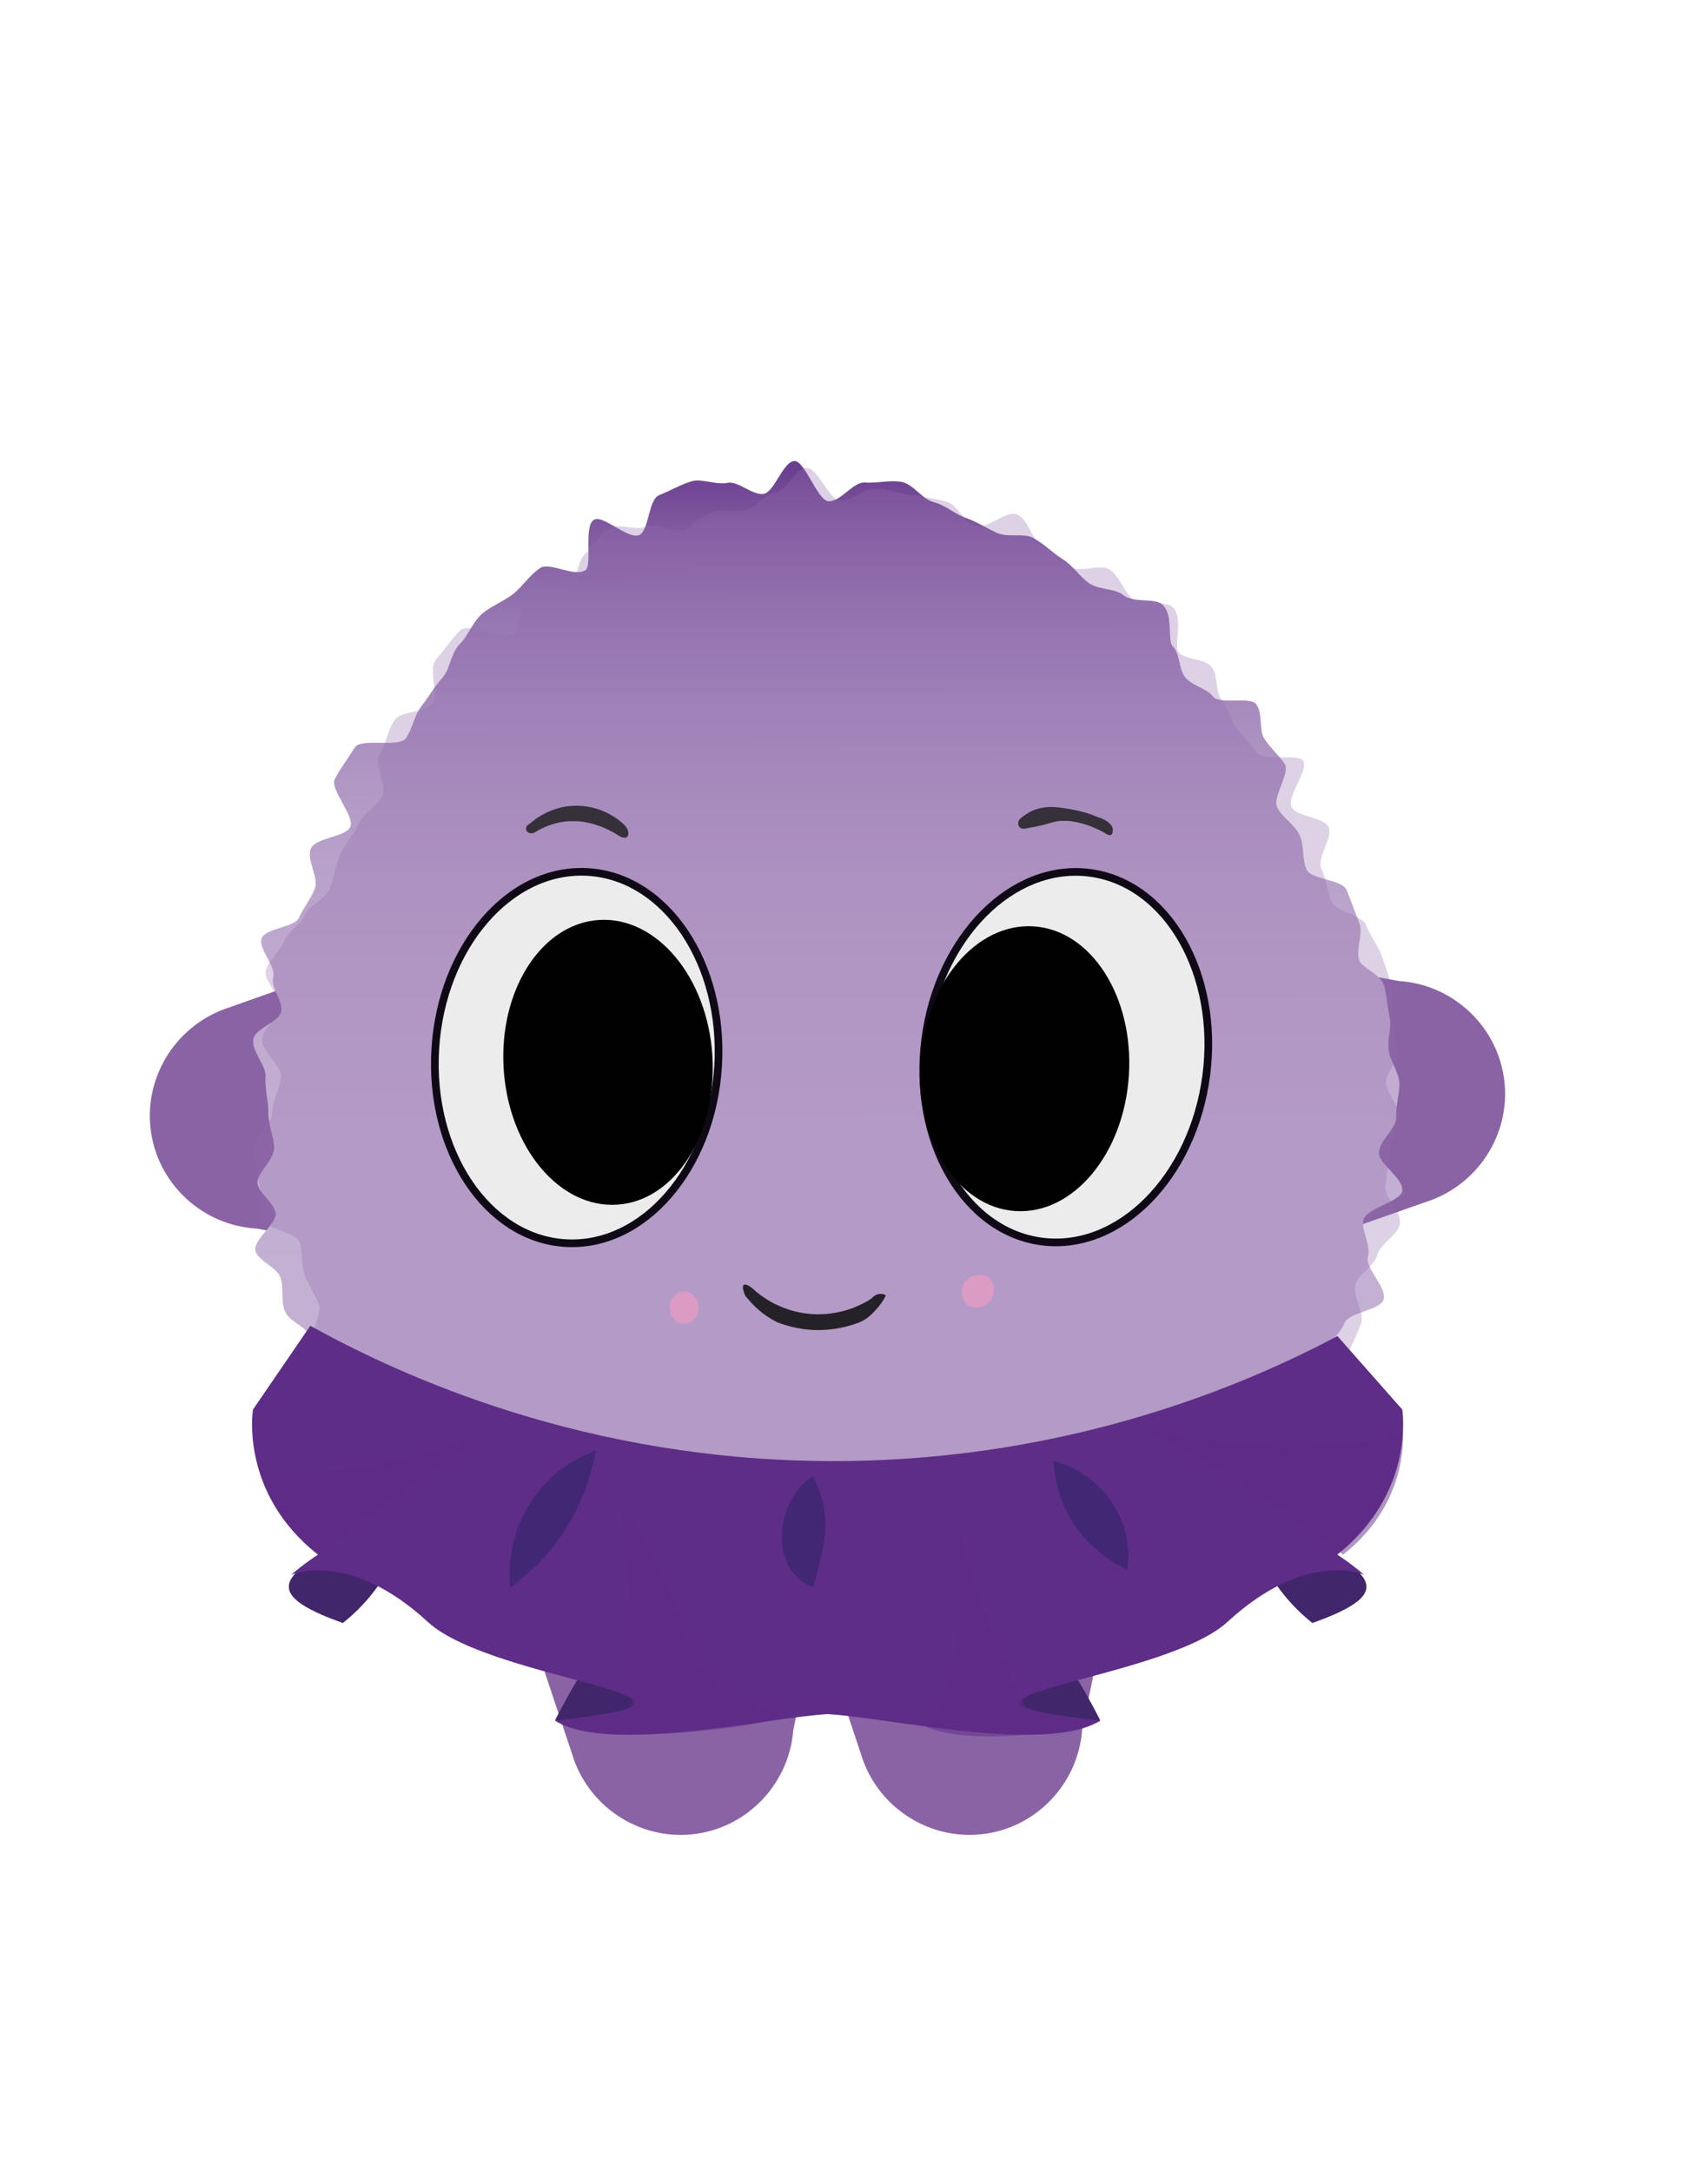 <?xml version="1.0" encoding="UTF-8"?>
<svg xmlns="http://www.w3.org/2000/svg" xmlns:xlink="http://www.w3.org/1999/xlink" viewBox="0 0 55.7 70.81">
  <defs>
    <style>
      .cls-1, .cls-2 {
        mix-blend-mode: multiply;
        opacity: .5;
      }

      .cls-1, .cls-3 {
        fill: #5e2d87;
      }

      .cls-2, .cls-4 {
        fill: #43266c;
      }

      .cls-5 {
        fill: #010101;
      }

      .cls-6 {
        fill: url(#Gradiente_sem_nome_3);
      }

      .cls-7 {
        isolation: isolate;
      }

      .cls-8 {
        fill: #926cac;
      }

      .cls-9 {
        fill: #353039;
      }

      .cls-10 {
        opacity: .31;
      }

      .cls-11 {
        fill: #dc9bc3;
      }

      .cls-12 {
        fill: #8a63a5;
      }

      .cls-13 {
        fill: #ececed;
        stroke: #0e0915;
        stroke-miterlimit: 10;
        stroke-width: .25px;
      }

      .cls-14 {
        fill: #252128;
      }

      .cls-15 {
        fill: #422774;
      }
    </style>
    <linearGradient id="Gradiente_sem_nome_3" data-name="Gradiente sem nome 3" x1="8.79" y1="44.2" x2="8.79" y2="5.19" gradientTransform="translate(18.51 9.94) rotate(-.05) scale(.97 .98) skewX(-.1)" gradientUnits="userSpaceOnUse">
      <stop offset="0" stop-color="#c5b1d4"/>
      <stop offset=".43" stop-color="#c3afd2"/>
      <stop offset=".59" stop-color="#bea8ce"/>
      <stop offset=".7" stop-color="#b49cc7"/>
      <stop offset=".79" stop-color="#a78bbe"/>
      <stop offset=".87" stop-color="#9675b1"/>
      <stop offset=".94" stop-color="#815ba1"/>
      <stop offset="1" stop-color="#683b8e"/>
      <stop offset="1" stop-color="#673a8e"/>
    </linearGradient>
  </defs>
  <g class="cls-7">
    <g id="Camada_1" data-name="Camada 1">
      <path class="cls-12" d="M17.19,52.79h9.42c-.25,1.2-.49,2.4-.74,3.61-.14,1.79-1.55,3.23-3.32,3.4-1.75.17-3.4-.94-3.9-2.64-.49-1.46-.97-2.91-1.46-4.37Z"/>
      <path class="cls-12" d="M26.61,52.79h9.42c-.25,1.2-.49,2.4-.74,3.61-.14,1.79-1.55,3.23-3.32,3.4-1.75.17-3.4-.94-3.9-2.64-.49-1.46-.97-2.91-1.46-4.37Z"/>
      <path class="cls-12" d="M11.82,31.3l.17,9.42c-1.21-.22-2.41-.45-3.62-.67-1.79-.1-3.26-1.49-3.46-3.26-.2-1.75.88-3.41,2.57-3.95,1.45-.51,2.9-1.03,4.34-1.54Z"/>
      <path class="cls-12" d="M42.14,40.72l-.15-9.42c1.21.23,2.41.46,3.62.68,1.79.11,3.25,1.5,3.45,3.27.2,1.75-.89,3.41-2.58,3.94-1.45.51-2.9,1.02-4.35,1.53Z"/>
      <path class="cls-6" d="M19.06,18.6c-.35.21-1.14-.29-1.45-.08-.34.23-.57.6-.87.84-.32.25-.73.4-1.02.65-.31.27-.45.71-.72.98-.3.3-.32.81-.56,1.09-.29.32-.47.66-.69.93-.25.32-.29.74-.51,1.05-.23.33-1.47-.02-1.67.31-.21.34-.47.68-.65,1.02s.67,1.23.5,1.57-1.12.34-1.28.7.28.97.12,1.33c-.14.34-.38.62-.51.93s-1.1.34-1.22.67.48.92.38,1.26.34.79.26,1.14c-.07.33-.85.53-.91.89-.06.4.43.85.4,1.23-.03.41.1.78.09,1.15,0,.42.17.76.19,1.13.02.43-.59.85-.54,1.2.05.32.51.58.59.95.07.33-.75.88-.66,1.24.09.33.71.53.82.88.11.33,0,.74.14,1.08.13.34.67.49.8.8.15.33.67.44.82.74.17.33-.31.97-.14,1.25.19.32.15.76.33,1.03.17.27.36.66.63,1.02.22.28,1.1.05,1.38.36.25.27.34.69.64.97.28.25.81.15,1.14.4.3.23.03,1.29.37,1.5.32.2.64.44.96.61.34.17.62.56.95.69.36.15.79.19,1.12.3.37.12.84-.09,1.18-.01.39.09.8-.05,1.13,0,.43.06.83-.28,1.12-.26.39.03.72,1.04,1.13,1.06s.83-1.01,1.24-.99.77.95,1.18.95.81.17,1.21.16c.4,0,.75-1.16,1.13-1.17s.86,1,1.24.97.68-1.19,1.07-1.23.93,1.14,1.31,1.09.59-1.45.97-1.51.74-.21,1.12-.28c.39-.07,1.06,1.28,1.43,1.2.3-.06.69-.21,1.02-.33.29-.1.41-.79.73-.93.28-.13.29-.82.6-.99.28-.15.97.41,1.27.23.33-.2.48-.7.77-.92.32-.23.66-.41.94-.65.3-.26.09-1.01.35-1.27.28-.28,1.35.2,1.59-.08.26-.31.61-.57.82-.86.25-.34.59-.65.76-.93.19-.35-.6-1.23-.43-1.56.18-.36.53-.61.67-.96.15-.37,1.16-.42,1.28-.77.13-.38-.61-1.03-.51-1.39.11-.39-.22-.84-.15-1.2.08-.4,1.22-.6,1.27-.96.05-.41-.78-.88-.76-1.24.02-.42.57-.79.56-1.14-.01-.46.14-.88.1-1.18-.04-.35-.29-.67-.34-1.01-.06-.35.1-.75.03-1.07-.08-.36-.1-.74-.18-1.04-.11-.39-.72-.58-.81-.83-.13-.36.14-.87,0-1.22s-.27-.72-.41-1.07c-.15-.36-1.16-.34-1.31-.67-.16-.36-.07-.8-.23-1.13-.17-.35-.55-.56-.72-.88-.19-.35.42-1.12.24-1.43-.16-.25-.45-.5-.67-.83-.18-.27-.04-.81-.26-1.12-.19-.27-1.2.03-1.42-.26-.21-.27-.65-.33-.89-.61-.23-.26-.16-.77-.42-1.03-.18-.18.04-1.01-.33-1.35-.25-.23-.94-.04-1.28-.31-.28-.23-.8-.16-1.13-.4-.3-.21-.51-.57-.86-.78-.32-.2-.59-.49-.94-.68-.33-.18-.82,0-1.19-.17s-.65-.36-1.02-.49-.65-.41-1.04-.51-.66-.59-1.05-.66-.8.05-1.19.02-.78.62-1.18.61c-.37,0-.78-1.34-1.13-1.31-.37.03-.65,1.02-1,1.07-.37.05-.83-.43-1.17-.36-.37.08-.84-.15-1.18-.05-.36.11-.72.32-1.05.45-.36.14-.33,1.15-.65,1.3-.36.16-1.18-.66-1.47-.5-.37.2-.04,1.5-.3,1.66Z"/>
      <g class="cls-10">
        <path class="cls-8" d="M19.15,18c-.35.21-.3.98-.61,1.2-.34.23-1.04-.07-1.34.16-.32.25-.16,1.05-.44,1.3-.31.27-1.47-.39-1.74-.12-.3.3-.54.66-.79.94-.29.32.1,1.18-.12,1.45-.25.32-1.02.23-1.24.54-.23.33-.28.79-.48,1.11-.21.34.25,1.04.07,1.38s-.61.55-.77.9-.44.65-.6,1.01-.19.76-.35,1.12c-.14.34-.65.5-.78.82s-.58.55-.7.87-.49.61-.59.95.55.89.47,1.24c-.07.33-.53.61-.59.98-.06.4.65.88.61,1.26-.03.41-.27.77-.28,1.14,0,.42-.65.83-.63,1.2.02.43.17.84.21,1.19.05.32,0,.72.07,1.09.07.33,1.15.43,1.25.79.09.33.04.68.15,1.03.11.33.33.6.46.94.13.34-.26.86-.13,1.17.15.33-.13.87.02,1.17.17.33.92.32,1.08.61.19.32.6.46.78.73.17.27.5.48.77.83.22.28-.47,1.37-.18,1.68.25.27,1.05.06,1.36.33.28.25.27.89.6,1.14.3.23.82.2,1.17.42.32.2.36.94.68,1.1.34.17.96-.21,1.29-.08.36.15.82-.07,1.16.03.37.12.6.68.94.76.39.09.75.33,1.08.37.43.06.88-.77,1.18-.75.39.03.77.24,1.17.26s.76.6,1.16.61.8-.75,1.2-.75.79.79,1.2.78c.4,0,.78-.35,1.16-.37s.78-.14,1.16-.17.83.4,1.21.36.82.12,1.2.07.82.05,1.2,0,.8-.13,1.17-.2c.39-.07.61-1.01.98-1.09.3-.06.64-.02.97-.14.29-.1.45-.54.77-.69.28-.13.42-.51.73-.68.28-.15.6-.19.89-.37.33-.2.52-.52.82-.73.32-.23.86-.1,1.14-.34.3-.26,1.14.06,1.4-.2.28-.28.57-.6.8-.87.26-.31-.44-1.35-.24-1.63.25-.34,1.27-.11,1.44-.39.19-.35.02-.9.18-1.23.18-.36.34-.71.48-1.06.15-.37-.3-.94-.18-1.29.13-.38.61-.6.71-.96.11-.39.67-.65.74-1.01.08-.4-.52-.88-.47-1.25.05-.41.11-.75.13-1.11.02-.42.31-.78.3-1.12-.01-.46-.37-.79-.41-1.09-.04-.35.43-.75.38-1.08-.06-.35-.11-.69-.19-1.01-.08-.36.09-.77,0-1.07-.11-.39-.23-.74-.32-1-.13-.36-.39-.68-.52-1.02s-.98-.43-1.12-.77c-.15-.36-.19-.74-.34-1.07-.16-.36.39-1.02.24-1.35-.17-.35-1.03-.33-1.2-.65-.19-.35.56-1.21.37-1.52-.16-.25-1.31.05-1.53-.28-.18-.27-.44-.49-.66-.8-.19-.27-.25-.63-.48-.92-.21-.27-.09-.81-.34-1.08-.23-.26-.79-.19-1.05-.45-.18-.18.18-1.14-.2-1.48-.25-.23-.97,0-1.31-.27-.28-.23-.4-.71-.74-.95-.3-.21-.97.12-1.32-.09-.32-.2-.55-.52-.9-.71-.33-.18-.44-.85-.8-1s-1.01.52-1.38.38-.56-.7-.94-.8-.74-.15-1.13-.21-.74-.18-1.14-.21-.76.4-1.16.4c-.37,0-.76-1.1-1.12-1.08-.37.03-.67.77-1.02.82-.37.05-.63.49-.97.57-.37.08-.74-.04-1.08.06-.36.11-.6.43-.93.56-.36.14-.89-.25-1.2-.1-.36.16-.91-.11-1.2.05-.37.2-.54.66-.8.82Z"/>
      </g>
      <g>
        <path class="cls-14" d="M24.33,42.29c-.1-.19-.13-.36-.08-.4.06-.05.23.04.41.22.23.19.77.58,1.56.7,1.06.16,1.86-.27,2.11-.42.03-.02.07-.05.1-.07.02-.02.12-.14.29-.14.08,0,.14.03.17.05-.06.12-.16.29-.32.46-.05.05-.23.29-.55.42-.26.1-.63.21-1.09.24-.7.05-1.25-.12-1.57-.24-.21-.1-.47-.26-.72-.5-.12-.11-.22-.23-.31-.34Z"/>
        <path class="cls-9" d="M17.27,26.85c-.1.05-.14.16-.1.23.04.08.17.12.28.05.22-.14.61-.33,1.11-.36.03,0,.13,0,.27,0,.26.02.74.09,1.33.46.11.08.24.1.29.05.07-.06.06-.24-.09-.39-.13-.13-.65-.58-1.45-.62-.91-.05-1.52.48-1.64.59Z"/>
        <path class="cls-9" d="M33.44,27.01c-.08.02-.16,0-.21-.07-.05-.08-.03-.19.05-.26.07-.06.18-.14.32-.22.48-.24.98-.14,1.42-.06.21.04.49.11.81.25.05.01.43.14.46.38,0,.06,0,.16-.06.19-.05.02-.11-.01-.16-.04-.09-.06-.23-.13-.42-.21-.13-.06-.32-.12-.55-.17-.12-.02-.26-.05-.45-.04-.23,0-.34.06-.66.14-.13.03-.32.07-.55.11Z"/>
        <ellipse class="cls-11" cx="22.31" cy="42.63" rx=".47" ry=".53"/>
        <path class="cls-11" d="M31.79,41.58c-.19.04-.35.23-.35.23h0c-.14.3-.06.61.14.75.2.13.46.03.48.02.04-.02.23-.1.31-.31.06-.14.04-.27.03-.33,0-.06-.02-.13-.07-.2-.1-.15-.32-.21-.54-.16Z"/>
        <ellipse class="cls-13" cx="34.76" cy="34.47" rx="6.06" ry="4.62" transform="translate(-3.93 64.46) rotate(-82.55)"/>
        <ellipse class="cls-13" cx="18.81" cy="34.47" rx="6.06" ry="4.62" transform="translate(-16.75 51.14) rotate(-86.49)"/>
        <ellipse class="cls-5" cx="19.83" cy="34.63" rx="3.41" ry="4.65" transform="translate(-2.16 1.33) rotate(-3.64)"/>
        <ellipse class="cls-5" cx="33.42" cy="34.84" rx="4.65" ry="3.41" transform="translate(-3.48 65.98) rotate(-86.36)"/>
      </g>
      <path class="cls-4" d="M18.1,56.09s1.14-2.35,2.53-3.74c0,0,.42,1.43.09,3.21,0,0-.11.69-2.62.53Z"/>
      <path class="cls-4" d="M11.19,52.91c-2.82-1-2.05-1.64.77-3l1.02.56s-.4,1.32-1.79,2.43Z"/>
      <path class="cls-4" d="M35.88,56.09s-1.14-2.35-2.53-3.74c0,0-.42,1.43-.09,3.21,0,0,.11.69,2.62.53Z"/>
      <path class="cls-4" d="M42.79,52.91c2.82-1,2.05-1.64-.77-3l-1.02.56s.4,1.32,1.79,2.43Z"/>
      <g>
        <path class="cls-2" d="M18.1,56.09s1.14-2.35,2.53-3.74c0,0,.42,1.43.09,3.21,0,0-.11.69-2.62.53Z"/>
        <path class="cls-2" d="M11.19,52.91c-2.82-1-2.05-1.64.77-3l1.02.56s-.4,1.32-1.79,2.43Z"/>
        <path class="cls-2" d="M35.88,56.09s-1.14-2.35-2.53-3.74c0,0-.42,1.43-.09,3.21,0,0,.11.69,2.62.53Z"/>
        <path class="cls-2" d="M42.79,52.91c2.82-1,2.05-1.64-.77-3l-1.02.56s.4,1.32,1.79,2.43Z"/>
        <path class="cls-3" d="M43.62,43.56l2.11,2.39s.44,2.7-2.12,4.73c0,0,.41.26.88.66,0,0-1.87-.86-4.48,1.55-2.16,1.95-11.09,2.46-4.13,3.2-1.75,1.11-6.95-.11-8.89-.21-1.92.1-7.16,1.32-8.89.21,6.95-.74-1.97-1.24-4.13-3.2-2.61-2.41-4.48-1.55-4.48-1.55.47-.4.88-.66.88-.66-2.57-2.02-2.12-4.73-2.12-4.73l1.87-2.73c2.8,1.55,8.98,4.47,17.31,4.41,7.65-.05,13.38-2.59,16.18-4.07Z"/>
        <path class="cls-1" d="M8.47,47.97c.27.85.81,1.84,1.91,2.71,0,0,3.05-2.51,6.26-4.32-1.62.76-4.64,1.86-8.17,1.61Z"/>
        <path class="cls-1" d="M45.75,46.68c-3.66,1.26-8.61-.17-8.61-.17,3.78,1.77,6.66,4.17,6.66,4.17,1.85-1.46,1.98-3.3,1.95-4Z"/>
        <path class="cls-1" d="M22.34,53.36c-.6-2.28-2.12-4.41-2.12-4.41,0,0,.55,3.66.39,6.58h0c-.12.57-2.49.56-2.49.56,1.2.8,5.61.39,7.66-.14h0s-2.83-.32-3.43-2.59Z"/>
        <path class="cls-1" d="M31.16,49.39c.17.57.36,6.25-.99,6.88,1.53.76,5.64.02,5.71-.18,0,0-2.25,0-2.48-.51h0c-1.5-2.88-2.23-6.19-2.23-6.19Z"/>
        <path class="cls-15" d="M19.44,47.29c-.4,1.91-1.26,3.34-2.8,4.46-.2-1.95.97-3.84,2.8-4.46h0Z"/>
        <path class="cls-15" d="M34.35,47.63c1.55.38,2.68,1.95,2.4,3.55-1.42-.74-2.27-1.87-2.4-3.55h0Z"/>
        <path class="cls-15" d="M26.52,48.12c.69,1.41.34,2.27,0,3.63-1.49-.58-1.23-2.88,0-3.63h0Z"/>
      </g>
    </g>
  </g>
</svg>